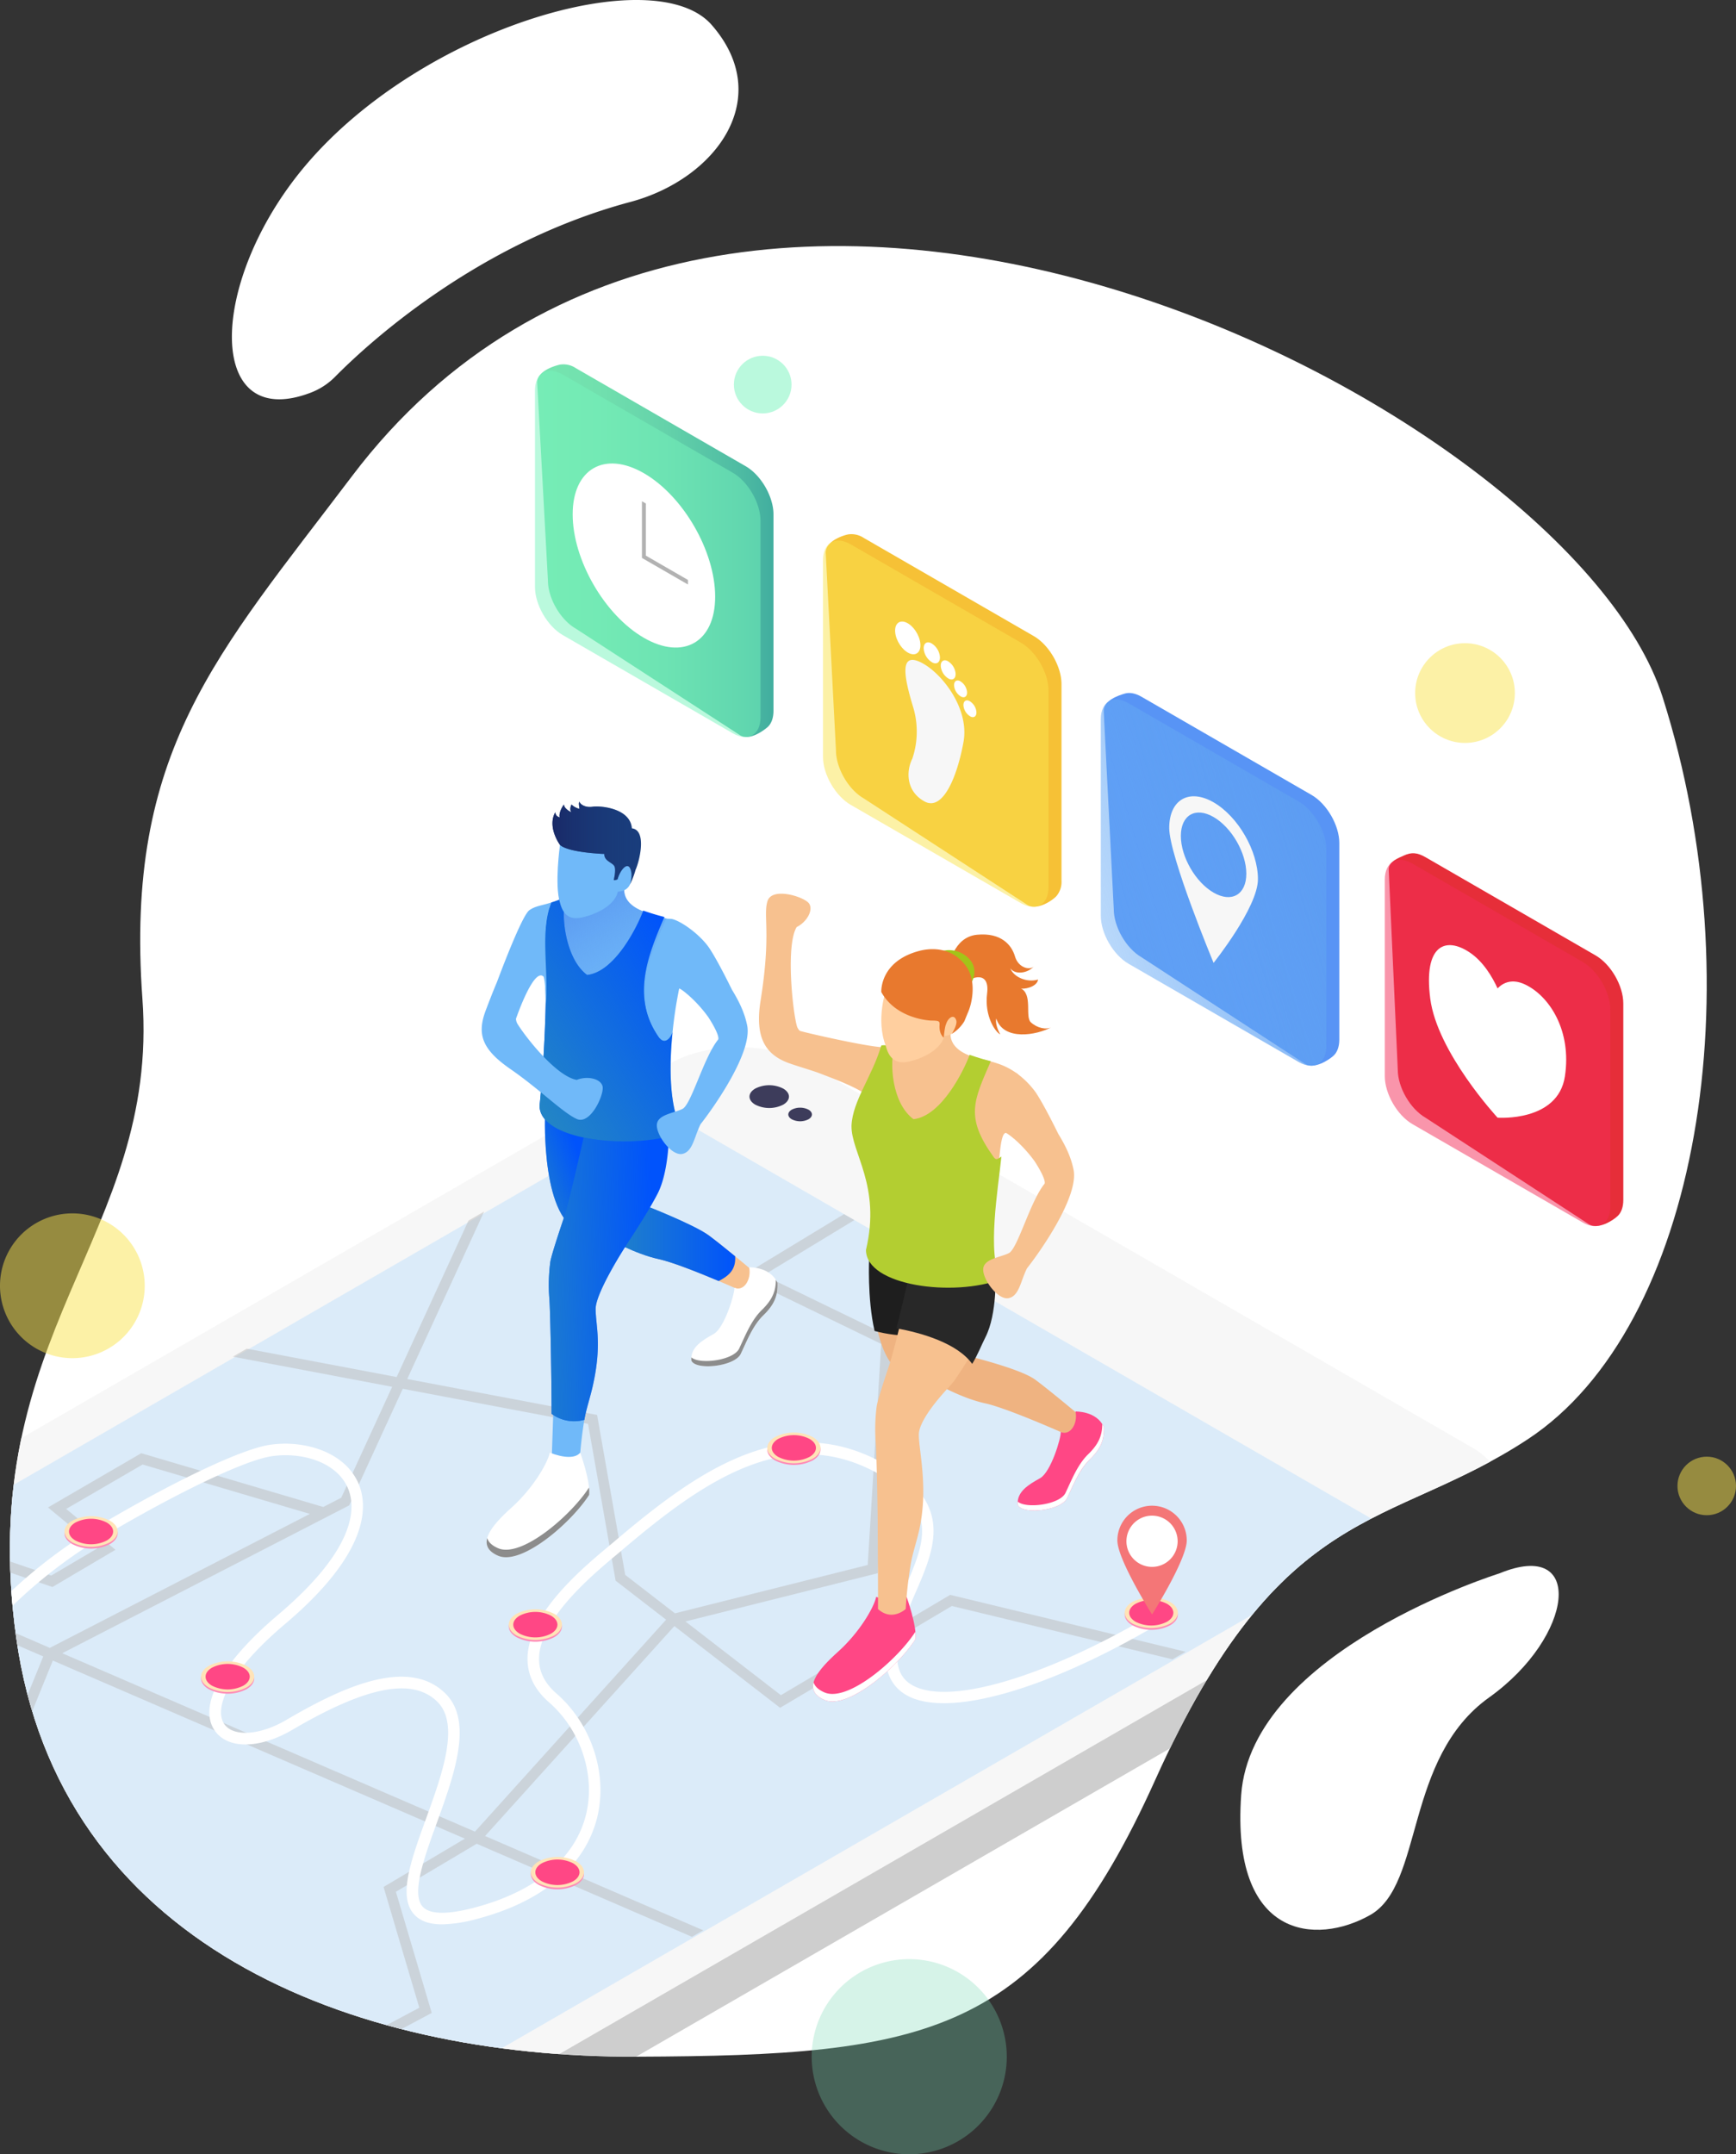<svg xmlns="http://www.w3.org/2000/svg" xmlns:xlink="http://www.w3.org/1999/xlink" width="684.82" height="849.563" viewBox="0 0 684.82 849.563">
  <rect x="0" y="0" width="684.82" height="849.563" fill="#333333" stroke="none"/>
  <defs>
    <clipPath id="clip-path">
      <path id="Trazado_65" data-name="Trazado 65" d="M2353.2,554.332c36.393,114.778,14.22,248.241-53.191,292.594-54.82,36.072-97.018,23.38-146.97,134.329-45.514,101.091-89.921,108.731-204.364,109.18-113.685.443-228.162-44.792-244.954-165.174s56.527-158.177,49.766-252.026c-7.043-97.615,29.37-135.643,82.683-206.108C1985.71,269.5,2316.8,439.554,2353.2,554.332Z" transform="translate(-1701.212 -376.393)" fill="none"/>
    </clipPath>
    <linearGradient id="linear-gradient" y1="0.5" x2="1" y2="0.5" gradientUnits="objectBoundingBox">
      <stop offset="0" stop-color="#2284c6"/>
      <stop offset="1" stop-color="#2284c6" stop-opacity="0"/>
    </linearGradient>
    <linearGradient id="linear-gradient-2" x1="-0.138" y1="0.696" x2="0.9" y2="0.219" gradientUnits="objectBoundingBox">
      <stop offset="0" stop-color="#2284c6"/>
      <stop offset="0.585" stop-color="#2284c6" stop-opacity="0"/>
    </linearGradient>
    <linearGradient id="linear-gradient-3" x1="-0.251" y1="0.537" x2="0.865" y2="0.476" xlink:href="#linear-gradient"/>
    <linearGradient id="linear-gradient-4" x1="0.21" y1="0.071" x2="0.664" y2="0.887" gradientUnits="objectBoundingBox">
      <stop offset="0" stop-color="#5b9af1"/>
      <stop offset="1" stop-color="#70b9f9" stop-opacity="0"/>
    </linearGradient>
    <linearGradient id="linear-gradient-5" x1="0.133" y1="0.938" x2="0.897" y2="0.104" xlink:href="#linear-gradient"/>
    <linearGradient id="linear-gradient-6" y1="0.5" x2="1" y2="0.5" gradientUnits="objectBoundingBox">
      <stop offset="0" stop-color="#192765"/>
      <stop offset="1" stop-color="#193d7c" stop-opacity="0"/>
    </linearGradient>
    <linearGradient id="linear-gradient-7" x1="-34.726" y1="-156.151" x2="-33.909" y2="-156.151" gradientUnits="objectBoundingBox">
      <stop offset="0" stop-color="#ffe3b7"/>
      <stop offset="1" stop-color="#ff8ab7"/>
    </linearGradient>
    <linearGradient id="linear-gradient-8" x1="-34.758" y1="-156.123" x2="-33.941" y2="-156.123" gradientUnits="objectBoundingBox">
      <stop offset="0" stop-color="#ff8ab7"/>
      <stop offset="1" stop-color="#ffe3b7"/>
    </linearGradient>
    <linearGradient id="linear-gradient-9" x1="-34.987" y1="-149.621" x2="-34.17" y2="-149.621" xlink:href="#linear-gradient-7"/>
    <linearGradient id="linear-gradient-10" x1="-35.019" y1="-149.594" x2="-34.202" y2="-149.594" xlink:href="#linear-gradient-8"/>
    <linearGradient id="linear-gradient-11" x1="-29.6" y1="-146.18" x2="-28.784" y2="-146.18" xlink:href="#linear-gradient-7"/>
    <linearGradient id="linear-gradient-12" x1="-29.633" y1="-146.134" x2="-28.816" y2="-146.134" xlink:href="#linear-gradient-8"/>
    <linearGradient id="linear-gradient-13" x1="-25.122" y1="-147.621" x2="-24.306" y2="-147.621" xlink:href="#linear-gradient-7"/>
    <linearGradient id="linear-gradient-14" x1="-25.154" y1="-147.589" x2="-24.338" y2="-147.589" xlink:href="#linear-gradient-8"/>
    <linearGradient id="linear-gradient-15" x1="-26.177" y1="-141.392" x2="-25.361" y2="-141.392" xlink:href="#linear-gradient-7"/>
    <linearGradient id="linear-gradient-16" x1="-26.209" y1="-141.366" x2="-25.393" y2="-141.366" xlink:href="#linear-gradient-8"/>
    <linearGradient id="linear-gradient-17" x1="-27.823" y1="-138.527" x2="-27.006" y2="-138.527" xlink:href="#linear-gradient-7"/>
    <linearGradient id="linear-gradient-18" x1="-27.855" y1="-138.502" x2="-27.038" y2="-138.502" xlink:href="#linear-gradient-8"/>
    <linearGradient id="linear-gradient-19" x1="-19.902" y1="-133.253" x2="-19.086" y2="-133.253" xlink:href="#linear-gradient-7"/>
    <linearGradient id="linear-gradient-20" x1="-19.934" y1="-133.229" x2="-19.118" y2="-133.229" xlink:href="#linear-gradient-8"/>
    <linearGradient id="linear-gradient-21" y1="0.5" x2="1" y2="0.5" gradientUnits="objectBoundingBox">
      <stop offset="0.005" stop-color="#76e5b0"/>
      <stop offset="0.26" stop-color="#71e0ae"/>
      <stop offset="0.546" stop-color="#64d2aa"/>
      <stop offset="0.846" stop-color="#4fbca3"/>
      <stop offset="1" stop-color="#42ae9f"/>
    </linearGradient>
    <radialGradient id="radial-gradient" cx="3227.621" cy="842.285" r="38.921" gradientTransform="translate(-699.244 -206.188) scale(1.58 1.58)" gradientUnits="userSpaceOnUse">
      <stop offset="0.005" stop-color="#fbe54f"/>
      <stop offset="0.327" stop-color="#fae04b"/>
      <stop offset="0.687" stop-color="#f8d242"/>
      <stop offset="1" stop-color="#f6c136"/>
    </radialGradient>
    <radialGradient id="radial-gradient-2" cx="3398.775" cy="939.179" r="38.884" gradientTransform="translate(-738.304 -227.653) scale(1.581 1.581)" gradientUnits="userSpaceOnUse">
      <stop offset="0" stop-color="#70b9f9" stop-opacity="0"/>
      <stop offset="1" stop-color="#5894f5"/>
    </radialGradient>
    <linearGradient id="linear-gradient-22" x1="1.186" y1="0.159" x2="-0.916" y2="1.203" xlink:href="#linear-gradient-4"/>
    <radialGradient id="radial-gradient-3" cx="3586.99" cy="1040.536" r="38.669" gradientTransform="translate(-793.528 -253.965) scale(1.588 1.588)" gradientUnits="userSpaceOnUse">
      <stop offset="0.005" stop-color="#e77aae"/>
      <stop offset="0.327" stop-color="#e3547b"/>
      <stop offset="0.687" stop-color="#e23f54"/>
      <stop offset="1" stop-color="#e62e39"/>
    </radialGradient>
  </defs>
  <g id="Grupo_741" data-name="Grupo 741" transform="translate(-1697.422 -282.189)">
    <path id="Trazado_65-2" data-name="Trazado 65" d="M2353.2,554.332c36.393,114.778,14.22,248.241-53.191,292.594-54.82,36.072-97.018,23.38-146.97,134.329-45.514,101.091-89.921,108.731-204.364,109.18-113.685.443-228.162-44.792-244.954-165.174s56.527-158.177,49.766-252.026c-7.043-97.615,29.37-135.643,82.683-206.108C1985.71,269.5,2316.8,439.554,2353.2,554.332Z" transform="translate(0.114 2.834)" fill="#fff"/>
    <g id="Grupo_740" data-name="Grupo 740" transform="translate(1701.326 379.227)">
      <g id="Grupo_739" data-name="Grupo 739" clip-path="url(#clip-path)">
        <g id="Grupo_738" data-name="Grupo 738" transform="translate(-305.803 46.613)">
          <g id="Grupo_737" data-name="Grupo 737">
            <g id="Grupo_716" data-name="Grupo 716" transform="translate(0 172.488)">
              <g id="Grupo_696" data-name="Grupo 696" transform="translate(0 96.826)">
                <g id="Grupo_695" data-name="Grupo 695">
                  <g id="Grupo_694" data-name="Grupo 694">
                    <path id="Trazado_2015" data-name="Trazado 2015" d="M2298.175,856.088l-7.084,5.743a31.3,31.3,0,0,0-4.144-2.868L2024.728,707.569c-14.977-8.648-39.268-8.648-54.245,0l-554.906,320.375a30.518,30.518,0,0,0-5.171,3.72l-6.064-6.431v18.169h.014c-.093,5.732,3.636,11.485,11.218,15.861l262.211,151.387c14.979,8.651,39.272,8.648,54.249,0L2286.94,890.282c7.494-4.324,11.235-9.995,11.235-15.662h0Z" transform="translate(-1404.34 -682.552)" fill="#cecece"/>
                    <g id="Grupo_693" data-name="Grupo 693">
                      <path id="Trazado_2016" data-name="Trazado 2016" d="M1732.034,1192.66c-14.977,8.653-39.27,8.656-54.249,0l-262.211-151.387c-14.982-8.651-14.977-22.674,0-31.322l554.906-320.374c14.977-8.649,39.268-8.649,54.245,0l262.219,151.388c14.972,8.648,14.978,22.671-.007,31.325Z" transform="translate(-1404.34 -683.093)" fill="#f7f7f7"/>
                    </g>
                    <path id="Trazado_2017" data-name="Trazado 2017" d="M1734.534,1174.362l-288.691-166.674,520.778-300.678,288.7,166.682Z" transform="translate(-1403.091 -682.373)" fill="#c0e0fc" opacity="0.5"/>
                    <path id="Trazado_2018" data-name="Trazado 2018" d="M2077.452,897.182l-66.784,39.564-37.643-29.076,75.833-19.019,5.667-92.932-50.688-24.589,35.8-21.729-4.069-2.353-40.33,24.484,55.012,26.685-5.318,87.173-76.05,19.075-19.617-15.153-11.093-63.081-74.9-14.164,30.338-66.055-6.17,3.562-28.34,61.706-59.156-11.191-5.467,3.16,62.852,11.885-20.089,43.741-7.087,3.651-71.808-21.2L1721.568,862.7l19.467,16.141-18.173,10.729-48.979-16.695-4.74,2.738,54.182,18.467,24.849-14.668-19.438-16.119,30.144-17.513,65.975,19.475-102.569,52.839-14.335-6.193-.458-.2L1593.315,919.4l-8.1,4.672,121.557-8.191,12.918,5.583-21.507,52.828-124.661,2.963-49.174,76,3.568,2.06,47.877-74,125.188-2.971,22.489-55.247,162.538,70.23-32.072,19.042,14.1,47.634-74.364,39.615-42.75-15.086-92.662,46.034,4.279,2.475,88.653-44.05,42.819,15.118,78.93-42.05-14.144-47.784,31.879-18.93,84.92,36.7,4.446-2.568-86.064-37.19,74.675-82.783,41.706,32.217,67.75-40.142,87.029,21.027,5.171-2.982ZM1889.991,990.56l-162.816-70.353,113.217-58.319,21.113-45.965,73.1,13.829L1945.48,891.6l19.911,15.377Z" transform="translate(-1400.729 -681.2)" fill="#bcbcbc" opacity="0.5"/>
                  </g>
                  <path id="Trazado_2019" data-name="Trazado 2019" d="M1997.735,705.328a12.157,12.157,0,0,1-11,0c-3.04-1.755-3.045-4.6,0-6.356a12.153,12.153,0,0,1,11,.005C2000.771,700.729,2000.771,703.573,1997.735,705.328Z" transform="translate(-1386.888 -682.655)" fill="#3d3c5b"/>
                  <path id="Trazado_2020" data-name="Trazado 2020" d="M2007.269,710.833a7.282,7.282,0,0,1-6.589,0c-1.824-1.053-1.819-2.751,0-3.8a7.281,7.281,0,0,1,6.587,0C2009.087,708.076,2009.087,709.784,2007.269,710.833Z" transform="translate(-1386.441 -682.396)" fill="#3d3c5b"/>
                </g>
              </g>
              <g id="Grupo_698" data-name="Grupo 698" transform="translate(183.833 252.728)">
                <g id="Grupo_697" data-name="Grupo 697">
                  <path id="Trazado_2021" data-name="Trazado 2021" d="M1875.264,1024.457c-5.049,0-8.643-1.294-11.014-3.9-6.438-7.077-1.3-21.258,4.653-37.682,6.321-17.426,13.477-37.177,4.584-46.1-9.724-9.76-27.943-6.258-57.347,11-12.789,7.5-25.32,7.676-30.465.412-6.861-9.682,2.4-26.766,24.783-45.7,31.719-26.843,30.832-43.12,27.482-50.432-4.751-10.364-18.779-13.956-30.206-12.152-10.6,1.678-37.451,14.543-66.827,32.009-29.327,17.44-55.2,44.462-62.915,65.711-3.128,8.61-2.385,17.853-1.665,26.786,1.129,14.024,2.3,28.524-13.577,37.045-25.006,13.433-77.714-31.7-79.946-33.633l2.978-3.445c.523.45,52.553,45.031,74.813,33.068,13.253-7.114,12.344-18.392,11.195-32.668-.76-9.42-1.543-19.167,1.923-28.708,8.045-22.148,34.719-50.139,64.867-68.065,30.29-18.016,57.155-30.808,68.44-32.6,13.115-2.07,29.365,2.323,35.061,14.753,3.886,8.486,5.332,27.02-28.681,55.8-24.026,20.331-27.95,34.032-24.01,39.592,3.609,5.089,14.119,4.356,24.446-1.706,21.483-12.61,48.048-25.167,62.874-10.286,10.935,10.976,3.254,32.171-3.523,50.871-4.993,13.773-10.158,28.024-5.571,33.068,2.768,3.036,9.5,3.2,20,.48,24.549-6.358,40.359-19.559,44.518-37.178,3.641-15.427-2.271-33.075-14.711-43.917-5.678-4.954-8.523-10.779-8.456-17.316.184-17.613,21.6-35.513,31.9-44.111.815-.68,1.549-1.294,2.189-1.839,32.738-27.828,68-53.092,107.324-30.373,26.8,15.48,19.145,33.129,11.743,50.2-3.594,8.286-7.312,16.851-7.312,25.417,0,5.306,1.928,8.99,5.906,11.263,14.346,8.2,52.367-3,94.615-27.865l2.3,3.922c-44.281,26.071-83.219,37.02-99.179,27.9-5.366-3.068-8.2-8.329-8.2-15.215,0-9.51,3.906-18.518,7.688-27.23,7.506-17.316,13.442-30.992-9.842-44.444-36.772-21.235-70.6,3.127-102.1,29.9-.649.552-1.394,1.174-2.216,1.863-9.007,7.529-30.105,25.153-30.265,40.667-.056,5.218,2.2,9.743,6.894,13.834,13.678,11.925,20.168,31.374,16.146,48.4-4.564,19.341-21.542,33.737-47.805,40.536A55.25,55.25,0,0,1,1875.264,1024.457Z" transform="translate(-1582.804 -834.443)" fill="#fff"/>
                </g>
              </g>
              <g id="Grupo_706" data-name="Grupo 706" transform="translate(491.924)">
                <g id="Grupo_701" data-name="Grupo 701" transform="translate(1.937 123.943)">
                  <g id="Grupo_699" data-name="Grupo 699" transform="translate(0 43.474)">
                    <path id="Trazado_2022" data-name="Trazado 2022" d="M1915.829,751.622s-4.776,8.792-5.253,11.88a51.4,51.4,0,0,0,0,12.115c.477,4.276-1.786,63.435-1.921,70.085,5.569,5.073,10.951,0,10.951,0a182.183,182.183,0,0,1,4.384-30.073c3.853-16.806,1-24.785,1-31.407s13.3-25.375,13.3-25.375Z" transform="translate(-1883.03 -751.622)" fill="#70b9f9"/>
                    <path id="Trazado_2023" data-name="Trazado 2023" d="M1920.7,838.31s4.067,11.2,3.525,16.664c-6.957,10.929-26.676,28.033-35.942,23.991s-2.615-11.84,5.464-19.1,13.983-17.063,14.968-21.549C1914.177,840.478,1918.9,840.648,1920.7,838.31Z" transform="translate(-1883.778 -749.014)" fill="#fff"/>
                    <path id="Trazado_2024" data-name="Trazado 2024" d="M1888.28,875.6c-2.475-1.085-3.789-2.436-4.269-3.972-.74,2.777.3,5.2,4.269,6.937,9.266,4.042,28.984-13.061,35.942-23.991a14.7,14.7,0,0,0-.056-2.89C1917.162,862.615,1897.523,879.621,1888.28,875.6Z" transform="translate(-1883.778 -748.612)" fill="#8c8c8c"/>
                  </g>
                  <g id="Grupo_700" data-name="Grupo 700" transform="translate(48.25 34.974)">
                    <path id="Trazado_2025" data-name="Trazado 2025" d="M1942.21,745.8s21.7,5.194,27.719,9.628,18.937,15.319,18.937,15.319l-3.587,7.658s-25.556-11.557-35.057-13.624-16.869-9.382-16.869-9.382Z" transform="translate(-1930.537 -743.298)" fill="#f7c18f"/>
                    <path id="Trazado_2026" data-name="Trazado 2026" d="M1980.408,763.733c-3.669-3-7.716-6.254-10.4-8.23-6.018-4.435-26-12.131-26-12.131l-13.4,13.471s10.183,5.96,19.686,8.013c5.288,1.153,15.555,5.242,23.616,8.645C1977.57,771.624,1980.818,769.214,1980.408,763.733Z" transform="translate(-1930.619 -743.371)" fill="#0053fc"/>
                    <path id="Trazado_2027" data-name="Trazado 2027" d="M1980.408,763.733c-3.669-3-7.716-6.254-10.4-8.23-6.018-4.435-26-12.131-26-12.131l-13.4,13.471s10.183,5.96,19.686,8.013c5.288,1.153,15.555,5.242,23.616,8.645C1977.57,771.624,1980.818,769.214,1980.408,763.733Z" transform="translate(-1930.619 -743.371)" fill="url(#linear-gradient)"/>
                    <path id="Trazado_2028" data-name="Trazado 2028" d="M1985,767.358s8.309-.293,11.156,6.125c.24,5.224-1.416,8.786-5.58,12.829s-6.535,10.213-8.908,15.2-17.82,6.657-19.481,2.615c-.475-5.231,4.511-8.078,8.788-10.453s8.306-15.807,8.2-18.24C1982.757,777.021,1985.951,772.406,1985,767.358Z" transform="translate(-1929.67 -742.649)" fill="#fff"/>
                    <path id="Trazado_2029" data-name="Trazado 2029" d="M1995.521,772.156c.012,4.751-1.662,8.149-5.581,11.951-4.158,4.042-6.535,10.213-8.914,15.2-2.194,4.609-15.5,6.37-18.842,3.432a7.563,7.563,0,0,0,0,1.241c1.661,4.042,17.105,2.375,19.481-2.615s4.749-11.167,8.908-15.2,5.82-7.605,5.58-12.829A9.2,9.2,0,0,0,1995.521,772.156Z" transform="translate(-1929.67 -742.505)" fill="#8c8c8c"/>
                  </g>
                  <path id="Trazado_2030" data-name="Trazado 2030" d="M1906.139,709.418s-1.63,42.368,15,45.7c11.876-.953,18.26-12.676,18.26-12.676l-5.226-30.645Z" transform="translate(-1883.107 -709.418)" fill="#0053fc"/>
                  <path id="Trazado_2031" data-name="Trazado 2031" d="M1906.139,709.418s-1.63,42.368,15,45.7c11.876-.953,18.26-12.676,18.26-12.676l-5.226-30.645Z" transform="translate(-1883.107 -709.418)" fill="url(#linear-gradient-2)"/>
                  <path id="Trazado_2032" data-name="Trazado 2032" d="M1955.035,714.521s-21.38-3.8-33.692,3.285c-2.916,12.64-5.491,23.954-8,32.243-.738,2.182-4.722,14.021-5.154,16.817a70.532,70.532,0,0,0-.387,14.4c.31,2.8.84,26.985.9,45.5a14.886,14.886,0,0,0,12.919,2.368c.6-3.762,2.224-8.588,3.238-13.009,3.849-16.807,1.211-24.113,1.211-30.736s12.251-25.393,12.251-25.393l-.017-.006c3.629-5.487,9.182-14.133,12.217-20.046C1955.275,730.674,1955.035,714.521,1955.035,714.521Z" transform="translate(-1883.062 -709.295)" fill="#0053fc"/>
                  <path id="Trazado_2033" data-name="Trazado 2033" d="M1955.035,714.521s-21.38-3.8-33.692,3.285c-2.916,12.64-5.491,23.954-8,32.243-.738,2.182-4.722,14.021-5.154,16.817a70.532,70.532,0,0,0-.387,14.4c.31,2.8.84,26.985.9,45.5a14.886,14.886,0,0,0,12.919,2.368c.6-3.762,2.224-8.588,3.238-13.009,3.849-16.807,1.211-24.113,1.211-30.736s12.251-25.393,12.251-25.393l-.017-.006c3.629-5.487,9.182-14.133,12.217-20.046C1955.275,730.674,1955.035,714.521,1955.035,714.521Z" transform="translate(-1883.062 -709.295)" fill="url(#linear-gradient-3)"/>
                </g>
                <g id="Grupo_703" data-name="Grupo 703" transform="translate(0 32.643)">
                  <path id="Trazado_2034" data-name="Trazado 2034" d="M1962.682,639.626c-4.517-3.089-7-5.37-14.076-7.068-14.376-3.45-10.874-11.773-10.874-11.773s-16.625.785-18.051,2.923-13.544,7.126-13.544,7.126l1.662,17.1,4.559,26.132s25.613,14.017,39.867,7.843c.952-9.507,5.231-22.809,8.146-19.958.449.439,1.129,1.182,1.93,2.1l10.833-11.879C1968.825,646.01,1964.633,640.961,1962.682,639.626Z" transform="translate(-1881.168 -620.785)" fill="#70b9f9"/>
                  <path id="Trazado_2035" data-name="Trazado 2035" d="M1962.682,639.626c-4.517-3.089-7-5.37-14.076-7.068-14.376-3.45-10.874-11.773-10.874-11.773s-16.625.785-18.051,2.923-13.544,7.126-13.544,7.126l1.662,17.1,4.559,26.132s25.613,14.017,39.867,7.843c.952-9.507,5.231-22.809,8.146-19.958.449.439,1.129,1.182,1.93,2.1l10.833-11.879C1968.825,646.01,1964.633,640.961,1962.682,639.626Z" transform="translate(-1881.168 -620.785)" fill="url(#linear-gradient-4)"/>
                  <path id="Trazado_2036" data-name="Trazado 2036" d="M1956.51,679.033a9.74,9.74,0,0,1-5.148,2.155c-11.208-15.688-4.849-32.016,1.939-47.706-4.049-.979-8.344-2.515-8.344-2.515-2.218,6.059-11.1,24.19-22.147,25.38-8.553-6.3-10.549-23.754-8.413-30.879a33.1,33.1,0,0,1-5.739,2.305c-4.6,11.494-1.783,30.843-2.205,40.625-.225,10.708-1.052,26.712-2.391,39.506,0,14.252,38.017,17.579,56.542,10.452C1954.941,708.729,1955.241,691.455,1956.51,679.033Z" transform="translate(-1881.231 -620.644)" fill="#0053fc"/>
                  <path id="Trazado_2037" data-name="Trazado 2037" d="M1956.51,679.033a9.74,9.74,0,0,1-5.148,2.155c-11.208-15.688-4.849-32.016,1.939-47.706-4.049-.979-8.344-2.515-8.344-2.515-2.218,6.059-11.1,24.19-22.147,25.38-8.553-6.3-10.549-23.754-8.413-30.879a33.1,33.1,0,0,1-5.739,2.305c-4.6,11.494-1.783,30.843-2.205,40.625-.225,10.708-1.052,26.712-2.391,39.506,0,14.252,38.017,17.579,56.542,10.452C1954.941,708.729,1955.241,691.455,1956.51,679.033Z" transform="translate(-1881.231 -620.644)" fill="url(#linear-gradient-5)"/>
                  <g id="Grupo_702" data-name="Grupo 702" transform="translate(0 7.129)">
                    <path id="Trazado_2038" data-name="Trazado 2038" d="M1919.38,697.662c-8.236-1.467-20.4-17.216-23.421-22.168a4.672,4.672,0,0,1-.554-1.917c.489-1.352,7.126-20.429,10.916-16.606.315.8.937,4.971.8,11.361,1.371-13.578-2.391-28.895,2.205-40.625-3.682,1.205-6.234,1.327-8.635,3.039-2.538,1.814-9.268,18.947-12.782,28.335-1.846,4.38-3.275,8.153-4.326,10.912-3.579,9.352-1.93,15.407,9.625,23.385s20.671,17.217,26.173,19.691,11-9.9,10.179-12.931S1923.5,696.009,1919.38,697.662Z" transform="translate(-1881.897 -627.706)" fill="#70b9f9"/>
                    <path id="Trazado_2039" data-name="Trazado 2039" d="M1984.736,675.975c-.936-4.545-2.8-8.853-6.015-14.085v0s-5.388-11.093-8.873-16.322S1958.762,634.8,1954.96,634c-.175-.038-1.963-.084-2.165-.135-6.785,15.689-13.852,31.378-2.643,47.067,1.691,2.118,3.781,1.14,5.148-2.155a170.339,170.339,0,0,1,2.61-17.282c.12-.485,6.449,4.153,11.545,11.3,2.473,3.812,4.287,7.489,3.877,8.726-5.7,6.966-10.611,25.656-14.108,27.4s-10.122,2.217-10.122,6.494,6.016,12.191,10.122,11.244,4.6-6.653,7.136-11.724C1971.117,708.918,1986.951,686.745,1984.736,675.975Z" transform="translate(-1880.021 -627.521)" fill="#70b9f9"/>
                  </g>
                </g>
                <g id="Grupo_705" data-name="Grupo 705" transform="translate(27.922)">
                  <g id="Grupo_704" data-name="Grupo 704">
                    <path id="Trazado_2040" data-name="Trazado 2040" d="M1911.9,605.752s-2.216,15.838,0,22.808c1.584,6.333,5.388,6.333,7.881,5.977s13.185-3.207,14.966-10.335c3.682-.118,5.11-2.493,5.463-5.346s-1.066-6.174-3.682-4.632C1935.81,609.472,1915.659,594.667,1911.9,605.752Z" transform="translate(-1908.946 -588.715)" fill="#70b9f9"/>
                    <path id="Trazado_2041" data-name="Trazado 2041" d="M1940.322,599.622c-.65-8.109-12.728-8.964-15.433-8.536s-4.838-.711-5.261-1.991c-.427.712,0,2.134,0,2.845a7.2,7.2,0,0,1-3.135-1.706s-.994,1.991,0,3.056c0,0-2.843-1.208-2.985-3.056-1.279,1.706-2.133,4.125-1.554,5.263.016-.426-1.576-.142-1.858-2.206-3.275,5.9,1.858,12.841,1.858,12.841,3.278,3.094,17.5,3.6,17.5,3.6-.139,2.734,3.088,3.326,3.92,4.751s-.209,5.494-.209,5.494.209.3,1.513-.247c.832-3.159,3.565-6.911,4.9-4.379s-.012,6.384-.012,6.384a31.888,31.888,0,0,0,2.209-5.768h0C1943.286,612.709,1946.374,600.334,1940.322,599.622Z" transform="translate(-1909.004 -589.095)" fill="#193d7c"/>
                    <path id="Trazado_2042" data-name="Trazado 2042" d="M1940.322,599.622c-.65-8.109-12.728-8.964-15.433-8.536s-4.838-.711-5.261-1.991c-.427.712,0,2.134,0,2.845a7.2,7.2,0,0,1-3.135-1.706s-.994,1.991,0,3.056c0,0-2.843-1.208-2.985-3.056-1.279,1.706-2.133,4.125-1.554,5.263.016-.426-1.576-.142-1.858-2.206-3.275,5.9,1.858,12.841,1.858,12.841,3.278,3.094,17.5,3.6,17.5,3.6-.139,2.734,3.088,3.326,3.92,4.751s-.209,5.494-.209,5.494.209.3,1.513-.247c.832-3.159,3.565-6.911,4.9-4.379s-.012,6.384-.012,6.384a31.888,31.888,0,0,0,2.209-5.768h0C1943.286,612.709,1946.374,600.334,1940.322,599.622Z" transform="translate(-1909.004 -589.095)" fill="url(#linear-gradient-6)"/>
                  </g>
                </g>
              </g>
              <g id="Grupo_715" data-name="Grupo 715" transform="translate(601.308 36.31)">
                <path id="Trazado_2043" data-name="Trazado 2043" d="M2060.845,652.591s1.569-11.615,11.056-12.54,13.654,4,14.983,8.558,5.885,5.5,7.4,3.982c-2.656,2.847-7.494,3.239-9.247.673,1.28,3.5,6.591,5.779,10.956,4.451-.38,3.035-6.068,4.1-7.02,3.379,5.124,2.311,1.709,11.227,4.177,13.5s6.072,3.037,8.153,1.9c-5.878,3.225-18.969,5.5-21.812-3.413-.575,2.655,1.583,6.269,1.583,6.269-1.778-.769-6.326-7.029-5.187-16.134s-6.258-6.765-9.3-3.572S2060.845,652.591,2060.845,652.591Z" transform="translate(-1985.898 -623.876)" fill="#e8792e"/>
                <path id="Trazado_2044" data-name="Trazado 2044" d="M2056.32,647.02a10.844,10.844,0,0,1,11.635,1.424c5.6,4.648,2.089,10.908.573,11.856A116.569,116.569,0,0,1,2056.32,647.02Z" transform="translate(-1986.034 -623.695)" fill="#a3c418"/>
                <g id="Grupo_714" data-name="Grupo 714">
                  <g id="Grupo_709" data-name="Grupo 709" transform="translate(21.309 143.496)">
                    <g id="Grupo_707" data-name="Grupo 707" transform="translate(0 133.789)">
                      <path id="Trazado_2045" data-name="Trazado 2045" d="M2045.687,893.532s4.067,11.2,3.527,16.659c-6.959,10.928-26.678,28.033-35.937,24s-2.615-11.841,5.463-19.1,13.981-17.063,14.963-21.549C2039.164,895.7,2043.9,895.869,2045.687,893.532Z" transform="translate(-2008.774 -893.532)" fill="#ff4785"/>
                      <path id="Trazado_2046" data-name="Trazado 2046" d="M2013.276,930.811c-2.48-1.082-3.793-2.433-4.272-3.965-.738,2.773.292,5.206,4.272,6.938,9.26,4.037,28.978-13.068,35.938-24a15.247,15.247,0,0,0-.057-2.89C2042.155,917.831,2022.518,934.838,2013.276,930.811Z" transform="translate(-2008.773 -893.13)" fill="#fff"/>
                    </g>
                    <g id="Grupo_708" data-name="Grupo 708" transform="translate(48.244 38.496)">
                      <path id="Trazado_2047" data-name="Trazado 2047" d="M2113.936,825.964s-3.972-3.35-8.541-7.089h0a.373.373,0,0,0-.045-.035c-.831-.685-1.681-1.374-2.533-2.058-.112-.1-.221-.182-.335-.275-.829-.667-1.648-1.329-2.446-1.966-.135-.105-.261-.2-.391-.309-.79-.627-1.562-1.234-2.281-1.791-.105-.08-.193-.145-.288-.222-.75-.579-1.457-1.111-2.076-1.566-6.013-4.442-27.722-9.63-27.722-9.63l-11.671,10.964s10.185,5.96,19.684,8.018c.645.135,1.364.322,2.144.545l.192.052q1.1.315,2.333.72c.095.03.187.065.283.095.824.267,1.688.567,2.584.882.08.03.17.06.258.087q1.42.51,2.925,1.071l.079.035c1.042.392,2.107.8,3.178,1.216.023.012.048.018.07.03,1.059.415,2.123.837,3.177,1.264.04.018.075.028.11.045,2.154.871,4.289,1.756,6.282,2.6h0c6.417,2.708,11.443,4.978,11.443,4.978Z" transform="translate(-2055.609 -801.022)" fill="#efb381"/>
                      <path id="Trazado_2048" data-name="Trazado 2048" d="M2109.988,822.58s8.306-.3,11.161,6.118c.235,5.231-1.422,8.793-5.581,12.83s-6.535,10.212-8.916,15.208-17.817,6.651-19.479,2.61c-.475-5.226,4.516-8.074,8.793-10.454s8.305-15.807,8.188-18.24C2107.747,832.238,2110.942,827.621,2109.988,822.58Z" transform="translate(-2054.66 -800.373)" fill="#ff4785"/>
                      <path id="Trazado_2049" data-name="Trazado 2049" d="M2120.511,827.372c.017,4.752-1.656,8.149-5.58,11.951-4.159,4.041-6.535,10.213-8.91,15.21-2.193,4.6-15.5,6.365-18.842,3.427a6.8,6.8,0,0,0-.005,1.241c1.661,4.041,17.1,2.381,19.479-2.61s4.752-11.173,8.916-15.208,5.816-7.6,5.581-12.83A9,9,0,0,0,2120.511,827.372Z" transform="translate(-2054.66 -800.229)" fill="#fff"/>
                    </g>
                    <path id="Trazado_2050" data-name="Trazado 2050" d="M2031.129,764.632s-1.631,42.37,15,45.7c11.876-.955,18.263-12.671,18.263-12.671l-5.224-30.651Z" transform="translate(-2008.103 -763.62)" fill="#efb381"/>
                    <path id="Trazado_2051" data-name="Trazado 2051" d="M2063.341,791.389l-4.146-24.351-28.909-3.388s-.836,16.133,2.136,28.933C2042.282,795.273,2054.146,795.192,2063.341,791.389Z" transform="translate(-2008.13 -763.65)" fill="#1e1e1e"/>
                    <path id="Trazado_2052" data-name="Trazado 2052" d="M2046.335,773.022c-2.912,12.64-5.492,23.959-8,32.243-.736,2.183-4.718,14.02-5.152,16.818a70.589,70.589,0,0,0-.385,14.4c.228,2.066.58,15.73.772,30.178.053,14.928.192,31.507.109,35.413,5.571,5.066,10.952,0,10.952,0a165.7,165.7,0,0,1,1.983-17.723h.005c.6-3.762,2.223-8.588,3.242-13.009,3.849-16.807-.06-31.407-.06-38.03s12-18.872,12-18.872l1.848-2.211a172.864,172.864,0,0,0,10.244-16.573c4.749-9.265,6.143-25.914,6.143-25.914S2058.642,765.937,2046.335,773.022Z" transform="translate(-2008.058 -763.497)" fill="#f7c18f"/>
                    <path id="Trazado_2053" data-name="Trazado 2053" d="M2079.784,769.741s-22.282-3.936-34.6,3.148c-1.527,6.65-3.071,12.835-4.456,18.5,9.849,1.784,23.97,5.826,29.881,14.038,2.093-3.4,3.776-7.7,5.21-10.5C2080.579,785.658,2079.784,769.741,2079.784,769.741Z" transform="translate(-2007.812 -763.5)" fill="#282828"/>
                  </g>
                  <g id="Grupo_711" data-name="Grupo 711">
                    <g id="Grupo_710" data-name="Grupo 710">
                      <path id="Trazado_2054" data-name="Trazado 2054" d="M2002.952,637.492c-4.376,7.129-1.548,33.67.14,39.22a4.694,4.694,0,0,0,1.064,1.688c1.334.53,25.189,6.022,32.233,6.449-.392-.763.285,8.868,12.107,13.231-3.345,1.949-10.581,12.039-12.594,9.892-5.786-6.165-15.35-9.506-24.7-13.114-4.5-1.539-8.977-2.814-11.74-3.862-9.366-3.538-12.962-10.662-10.744-24.529,4.269-26.671.917-33.459,2.726-39.214s14.711-1.638,16.427.99S2006.929,635.511,2002.952,637.492Z" transform="translate(-1988.087 -624.345)" fill="#f7c18f"/>
                    </g>
                    <path id="Trazado_2055" data-name="Trazado 2055" d="M2088.284,693.469c-4.509-3.089-7.6-4-14.688-5.7-14.371-3.449-10.868-11.772-10.868-11.772s-16.629.783-18.057,2.922-13.542,7.127-13.542,7.127l1.667,17.1,4.559,26.133s29.346,10.644,43.6,4.469c.955-9.5,1.292-18.961,4.212-16.106a14.5,14.5,0,0,1,2.135,1.62l10.834-11.878C2093.82,701.225,2090.24,694.805,2088.284,693.469Z" transform="translate(-1986.792 -622.791)" fill="#f7c18f"/>
                    <path id="Trazado_2056" data-name="Trazado 2056" d="M2082.653,726.239c-1.9,1.419-2.228,1.3-3.159.088-11.2-15.688-7.826-21.983-1.034-37.672-4.054-.983-8.341-2.515-8.341-2.515-2.224,6.058-11.1,24.189-22.148,25.376-8.553-6.294-9.572-22.167-7.436-29.295-.959.7-3.867-.21-5.293.257-3.474,12.022-11.308,21.77-11.728,31.554-.23,10.7,11.762,23.617,5.708,49.045,0,14.25,34.729,18.672,53.256,11.547C2076.816,764.994,2081.389,738.664,2082.653,726.239Z" transform="translate(-1987.021 -622.604)" fill="#b3ce31"/>
                    <path id="Trazado_2057" data-name="Trazado 2057" d="M2109.588,731.076c-.935-4.546-2.8-8.856-6.018-14.087h0s-5.393-11.1-8.872-16.32a33.886,33.886,0,0,0-7.707-7.71l-4.069,23.632c.994.311,6.7,4.745,11.375,11.3,2.48,3.815,4.294,7.489,3.879,8.729-5.7,6.966-10.611,25.656-14.108,27.4s-10.122,2.217-10.122,6.494,6.015,12.19,10.122,11.241,4.6-6.65,7.141-11.722C2095.964,764.016,2111.8,741.845,2109.588,731.076Z" transform="translate(-1985.504 -622.281)" fill="#f7c18f"/>
                  </g>
                  <g id="Grupo_713" data-name="Grupo 713" transform="translate(48.245 21.862)">
                    <g id="Grupo_712" data-name="Grupo 712">
                      <path id="Trazado_2058" data-name="Trazado 2058" d="M2036.922,660.968s-4.365,11.8-.193,22.522c1.583,6.335,5.576,6.621,8.074,6.265s13.179-3.206,14.963-10.335c3.684-.121,5.105-2.5,5.463-5.347s-1.071-6.175-3.685-4.631C2060.834,664.69,2040.684,649.883,2036.922,660.968Z" transform="translate(-2034.923 -645.227)" fill="#ffcf9f"/>
                      <path id="Trazado_2059" data-name="Trazado 2059" d="M2067.914,651.678c-6.29-7.968-15.415-6.116-18.058-5.412-15.7,4.175-14.927,16.225-14.927,16.225,6.025,10.855,19.684,11.247,19.684,11.247,3.519,0,3.344.383,3.275,2.032-.152,3.41,1.668,4.693,1.668,4.693s.354-4.175.924-5.346c.834-2.674,3.28-4.129,4.034-1.367.453,1.656-1.735,5.181-1.735,5.181a14.683,14.683,0,0,0,4.914-4.945l1.416-3.448C2070.617,667.275,2072.893,657.726,2067.914,651.678Z" transform="translate(-2034.923 -645.569)" fill="#e8792e"/>
                    </g>
                  </g>
                </g>
              </g>
            </g>
            <g id="Grupo_727" data-name="Grupo 727" transform="translate(160.003 421.288)">
              <g id="Grupo_724" data-name="Grupo 724" transform="translate(12.603)">
                <g id="Grupo_717" data-name="Grupo 717" transform="translate(572.973 65.019)">
                  <path id="Trazado_2060" data-name="Trazado 2060" d="M2146.037,904.735a16.4,16.4,0,0,1-14.823,0c-4.095-2.365-4.095-6.195,0-8.558a16.364,16.364,0,0,1,14.823,0C2150.129,898.54,2150.132,902.37,2146.037,904.735Z" transform="translate(-2128.144 -893.73)" fill="url(#linear-gradient-7)"/>
                  <path id="Trazado_2061" data-name="Trazado 2061" d="M2146.037,904.08a16.367,16.367,0,0,1-14.823,0c-4.095-2.363-4.095-6.192,0-8.558a16.383,16.383,0,0,1,14.823,0C2150.129,897.885,2150.132,901.717,2146.037,904.08Z" transform="translate(-2128.144 -893.75)" fill="url(#linear-gradient-8)"/>
                  <path id="Trazado_2062" data-name="Trazado 2062" d="M2144.732,903.329a13.616,13.616,0,0,1-12.318,0c-3.4-1.963-3.4-5.148,0-7.11a13.6,13.6,0,0,1,12.318,0C2148.131,898.177,2148.131,901.365,2144.732,903.329Z" transform="translate(-2128.092 -893.72)" fill="#ff4785"/>
                </g>
                <g id="Grupo_718" data-name="Grupo 718" transform="translate(431.982)">
                  <path id="Trazado_2063" data-name="Trazado 2063" d="M2009.164,841.612a16.39,16.39,0,0,1-14.823,0c-4.094-2.363-4.094-6.195,0-8.558a16.383,16.383,0,0,1,14.823,0C2013.255,835.417,2013.258,839.249,2009.164,841.612Z" transform="translate(-1991.271 -830.61)" fill="url(#linear-gradient-9)"/>
                  <path id="Trazado_2064" data-name="Trazado 2064" d="M2009.164,840.96a16.377,16.377,0,0,1-14.823,0c-4.094-2.363-4.094-6.193,0-8.558a16.384,16.384,0,0,1,14.823,0C2013.255,834.765,2013.258,838.6,2009.164,840.96Z" transform="translate(-1991.271 -830.63)" fill="url(#linear-gradient-10)"/>
                  <path id="Trazado_2065" data-name="Trazado 2065" d="M2007.858,840.208a13.629,13.629,0,0,1-12.318,0c-3.4-1.963-3.4-5.148,0-7.112a13.617,13.617,0,0,1,12.318,0C2011.257,835.057,2011.257,838.244,2007.858,840.208Z" transform="translate(-1991.219 -830.6)" fill="#ff4785"/>
                </g>
                <g id="Grupo_719" data-name="Grupo 719" transform="translate(329.998 69.71)">
                  <path id="Trazado_2066" data-name="Trazado 2066" d="M1910.162,909.289a16.392,16.392,0,0,1-14.824,0c-4.1-2.363-4.1-6.195,0-8.558a16.385,16.385,0,0,1,14.824,0C1914.253,903.094,1914.256,906.926,1910.162,909.289Z" transform="translate(-1892.265 -898.284)" fill="url(#linear-gradient-11)"/>
                  <path id="Trazado_2067" data-name="Trazado 2067" d="M1910.162,908.635a16.373,16.373,0,0,1-14.824,0c-4.1-2.364-4.1-6.191,0-8.558a16.378,16.378,0,0,1,14.824,0C1914.253,902.44,1914.256,906.271,1910.162,908.635Z" transform="translate(-1892.265 -898.304)" fill="url(#linear-gradient-12)"/>
                  <path id="Trazado_2068" data-name="Trazado 2068" d="M1908.853,907.883a13.612,13.612,0,0,1-12.316,0c-3.4-1.963-3.4-5.148,0-7.11a13.6,13.6,0,0,1,12.316,0C1912.255,902.731,1912.255,905.919,1908.853,907.883Z" transform="translate(-1892.213 -898.274)" fill="#ff4785"/>
                </g>
                <g id="Grupo_720" data-name="Grupo 720" transform="translate(338.708 167.364)">
                  <path id="Trazado_2069" data-name="Trazado 2069" d="M1918.615,1004.088a16.389,16.389,0,0,1-14.823,0c-4.095-2.363-4.095-6.195,0-8.558a16.383,16.383,0,0,1,14.823,0C1922.706,997.893,1922.708,1001.725,1918.615,1004.088Z" transform="translate(-1900.721 -993.086)" fill="url(#linear-gradient-13)"/>
                  <path id="Trazado_2070" data-name="Trazado 2070" d="M1918.615,1003.436a16.373,16.373,0,0,1-14.823,0c-4.095-2.363-4.095-6.193,0-8.558a16.383,16.383,0,0,1,14.823,0C1922.706,997.241,1922.708,1001.073,1918.615,1003.436Z" transform="translate(-1900.721 -993.105)" fill="url(#linear-gradient-14)"/>
                  <path id="Trazado_2071" data-name="Trazado 2071" d="M1917.309,1002.684a13.616,13.616,0,0,1-12.318,0c-3.4-1.963-3.4-5.148,0-7.112a13.616,13.616,0,0,1,12.318,0C1920.71,997.533,1920.71,1000.72,1917.309,1002.684Z" transform="translate(-1900.669 -993.076)" fill="#ff4785"/>
                </g>
                <g id="Grupo_721" data-name="Grupo 721" transform="translate(208.616 90.223)">
                  <path id="Trazado_2072" data-name="Trazado 2072" d="M1792.323,929.2a16.39,16.39,0,0,1-14.823,0c-4.1-2.363-4.1-6.2,0-8.558a16.383,16.383,0,0,1,14.823,0C1796.414,923,1796.418,926.837,1792.323,929.2Z" transform="translate(-1774.428 -918.198)" fill="url(#linear-gradient-15)"/>
                  <path id="Trazado_2073" data-name="Trazado 2073" d="M1792.323,928.548a16.377,16.377,0,0,1-14.823,0c-4.1-2.363-4.1-6.193,0-8.558a16.383,16.383,0,0,1,14.823,0C1796.414,922.353,1796.418,926.185,1792.323,928.548Z" transform="translate(-1774.428 -918.217)" fill="url(#linear-gradient-16)"/>
                  <path id="Trazado_2074" data-name="Trazado 2074" d="M1791.015,927.8a13.625,13.625,0,0,1-12.316,0c-3.4-1.963-3.4-5.148,0-7.112a13.6,13.6,0,0,1,12.316,0C1794.417,922.645,1794.417,925.832,1791.015,927.8Z" transform="translate(-1774.376 -918.188)" fill="#ff4785"/>
                </g>
                <g id="Grupo_722" data-name="Grupo 722" transform="translate(154.738 32.982)">
                  <path id="Trazado_2075" data-name="Trazado 2075" d="M1740.016,873.631a16.386,16.386,0,0,1-14.823,0c-4.094-2.363-4.094-6.195,0-8.558a16.383,16.383,0,0,1,14.823,0C1744.11,867.436,1744.112,871.268,1740.016,873.631Z" transform="translate(-1722.123 -862.629)" fill="url(#linear-gradient-17)"/>
                  <path id="Trazado_2076" data-name="Trazado 2076" d="M1740.016,872.979a16.374,16.374,0,0,1-14.823,0c-4.094-2.363-4.094-6.193,0-8.558a16.383,16.383,0,0,1,14.823,0C1744.11,866.784,1744.112,870.616,1740.016,872.979Z" transform="translate(-1722.123 -862.648)" fill="url(#linear-gradient-18)"/>
                  <path id="Trazado_2077" data-name="Trazado 2077" d="M1738.711,872.227a13.625,13.625,0,0,1-12.316,0c-3.4-1.963-3.4-5.148,0-7.112a13.611,13.611,0,0,1,12.316,0C1742.112,867.076,1742.112,870.263,1738.711,872.227Z" transform="translate(-1722.072 -862.619)" fill="#ff4785"/>
                </g>
                <g id="Grupo_723" data-name="Grupo 723" transform="translate(0 133.623)">
                  <path id="Trazado_2078" data-name="Trazado 2078" d="M1589.8,971.333a16.392,16.392,0,0,1-14.824,0c-4.094-2.363-4.094-6.195,0-8.558a16.385,16.385,0,0,1,14.824,0C1593.891,965.138,1593.893,968.97,1589.8,971.333Z" transform="translate(-1571.905 -960.331)" fill="url(#linear-gradient-19)"/>
                  <path id="Trazado_2079" data-name="Trazado 2079" d="M1589.8,970.681a16.379,16.379,0,0,1-14.824,0c-4.094-2.363-4.094-6.193,0-8.558a16.385,16.385,0,0,1,14.824,0C1593.891,964.486,1593.893,968.318,1589.8,970.681Z" transform="translate(-1571.905 -960.35)" fill="url(#linear-gradient-20)"/>
                  <path id="Trazado_2080" data-name="Trazado 2080" d="M1588.492,969.929a13.625,13.625,0,0,1-12.316,0c-3.4-1.963-3.4-5.148,0-7.112a13.612,13.612,0,0,1,12.316,0C1591.893,964.778,1591.893,967.965,1588.492,969.929Z" transform="translate(-1571.853 -960.32)" fill="#ff4785"/>
                </g>
              </g>
              <g id="Grupo_725" data-name="Grupo 725" transform="translate(0 67.655)">
                <path id="Trazado_2081" data-name="Trazado 2081" d="M1605.841,919.393c0,12.747-23.085,49.27-23.085,49.27s-23.086-36.523-23.086-49.27a23.086,23.086,0,0,1,46.171,0Z" transform="translate(-1559.67 -896.309)" fill="#f47677"/>
                <path id="Trazado_2082" data-name="Trazado 2082" d="M1599.619,919.775a17.04,17.04,0,1,1-17.04-17.044A17.037,17.037,0,0,1,1599.619,919.775Z" transform="translate(-1559.493 -896.116)" fill="#fff"/>
              </g>
              <g id="Grupo_726" data-name="Grupo 726" transform="translate(582.674 28.855)">
                <path id="Trazado_2083" data-name="Trazado 2083" d="M2152.7,872.324c0,7.558-13.687,29.208-13.687,29.208s-13.684-21.65-13.684-29.208a13.685,13.685,0,0,1,27.37,0Z" transform="translate(-2125.327 -858.642)" fill="#f47677"/>
                <path id="Trazado_2084" data-name="Trazado 2084" d="M2149,872.548a10.1,10.1,0,1,1-10.1-10.1A10.1,10.1,0,0,1,2149,872.548Z" transform="translate(-2125.222 -858.528)" fill="#fff"/>
              </g>
            </g>
            <g id="Grupo_736" data-name="Grupo 736" transform="translate(512.937)">
              <g id="Grupo_730" data-name="Grupo 730">
                <path id="Trazado_2085" data-name="Trazado 2085" d="M1996.357,558.284c0,3-.9,5.232-2.416,6.526-2.006,1.719-7.159,5.219-10.606,3.23l-65.008-42.169c-6.04-3.49-10.942-11.974-10.942-18.955l-4.251-78.07c0-4.285,6.1-6.4,8.926-7.05a8.768,8.768,0,0,1,6.269,1.342l67.083,38.731c6.045,3.489,10.944,11.974,10.944,18.952Z" transform="translate(-1902.272 -421.645)" fill="url(#linear-gradient-21)"/>
                <path id="Trazado_2086" data-name="Trazado 2086" d="M1991.267,560.767c0,6.981-4.9,9.808-10.943,6.319l-67.086-38.731c-6.039-3.489-10.94-11.974-10.94-18.954V431.94c0-6.98,4.9-9.805,10.944-6.318l67.083,38.731c6.044,3.49,10.943,11.974,10.943,18.954Z" transform="translate(-1902.297 -421.57)" fill="#76f4bd" opacity="0.5"/>
                <g id="Grupo_729" data-name="Grupo 729" transform="translate(14.865 39.13)">
                  <path id="Trazado_2087" data-name="Trazado 2087" d="M1972.945,512.157c0,17.926-12.584,25.191-28.112,16.228s-28.1-30.758-28.1-48.684,12.582-25.194,28.1-16.23S1972.945,494.232,1972.945,512.157Z" transform="translate(-1916.728 -459.632)" fill="#fff"/>
                  <g id="Grupo_728" data-name="Grupo 728" transform="translate(27.328 14.888)">
                    <path id="Trazado_2088" data-name="Trazado 2088" d="M1961.41,506.922l-18.152-10.48V474.085l1.558.9V495.54l16.592,9.58Z" transform="translate(-1943.258 -474.085)" fill="#b2b2b2"/>
                  </g>
                </g>
              </g>
              <g id="Grupo_732" data-name="Grupo 732" transform="translate(113.62 66.967)">
                <path id="Trazado_2089" data-name="Trazado 2089" d="M2106.654,623.3a8.705,8.705,0,0,1-2.034,6.164c-1.986,2.061-7.667,5.608-11.341,3.487l-64.652-42.064c-6.046-3.488-10.944-11.976-10.944-18.955l-4.046-77.894c0-4.323,5.927-6.623,8.795-7.245a8.824,8.824,0,0,1,6.192,1.359l67.086,38.732c6.042,3.488,10.944,11.975,10.944,18.954Z" transform="translate(-2012.568 -486.656)" fill="url(#radial-gradient)"/>
                <path id="Trazado_2090" data-name="Trazado 2090" d="M2101.568,625.783c0,6.977-4.9,9.805-10.944,6.316l-67.082-38.73c-6.045-3.489-10.944-11.977-10.944-18.955V496.952c0-6.979,4.9-9.807,10.941-6.319l67.085,38.732c6.042,3.489,10.944,11.975,10.944,18.954Z" transform="translate(-2012.599 -486.582)" fill="#fbe54f" opacity="0.5"/>
                <g id="Grupo_731" data-name="Grupo 731" transform="translate(28.442 34.498)">
                  <path id="Trazado_2091" data-name="Trazado 2091" d="M2046.891,573.762a33.446,33.446,0,0,0,.267-20.5c-3.434-11.318-5.448-21.371,2.7-17.648s19.659,18.038,17.224,31.531-8.063,27.565-15.43,23.481S2044.465,578.561,2046.891,573.762Z" transform="translate(-2040.091 -519.705)" fill="#f7f7f7"/>
                  <path id="Trazado_2092" data-name="Trazado 2092" d="M2050.172,528.817c.31,3.345-1.662,5.063-4.4,3.838s-5.215-4.93-5.525-8.276,1.662-5.062,4.4-3.838S2049.862,525.473,2050.172,528.817Z" transform="translate(-2040.21 -520.147)" fill="#fff"/>
                  <path id="Trazado_2093" data-name="Trazado 2093" d="M2057.549,533.671c.195,2.144-1.067,3.246-2.826,2.462a6.983,6.983,0,0,1-3.542-5.308c-.2-2.144,1.064-3.245,2.819-2.461A7,7,0,0,1,2057.549,533.671Z" transform="translate(-2039.88 -519.907)" fill="#fff"/>
                  <path id="Trazado_2094" data-name="Trazado 2094" d="M2063.534,540.06c.182,1.958-.971,2.967-2.575,2.249a6.394,6.394,0,0,1-3.241-4.846c-.179-1.96.975-2.968,2.58-2.249A6.383,6.383,0,0,1,2063.534,540.06Z" transform="translate(-2039.684 -519.7)" fill="#fff"/>
                  <path id="Trazado_2095" data-name="Trazado 2095" d="M2067.9,547.147c.161,1.715-.851,2.6-2.258,1.966a5.6,5.6,0,0,1-2.83-4.239c-.157-1.714.852-2.593,2.256-1.967A5.589,5.589,0,0,1,2067.9,547.147Z" transform="translate(-2039.53 -519.468)" fill="#fff"/>
                  <path id="Trazado_2096" data-name="Trazado 2096" d="M2071.489,554.764c.16,1.714-.85,2.6-2.256,1.967a5.593,5.593,0,0,1-2.833-4.24c-.159-1.714.852-2.595,2.256-1.967A5.581,5.581,0,0,1,2071.489,554.764Z" transform="translate(-2039.422 -519.239)" fill="#fff"/>
                </g>
              </g>
              <g id="Grupo_733" data-name="Grupo 733" transform="translate(223.208 129.629)">
                <path id="Trazado_2097" data-name="Trazado 2097" d="M2213.041,684.126c0,2.934-.864,5.135-2.315,6.441-2,1.8-7.557,5.309-11.059,3.287l-64.652-42.139c-6.042-3.49-10.944-11.976-10.946-18.955l-3.977-78.179c0-4.14,5.7-6.1,8.368-6.867,1.828-.526,4.1-.152,6.554,1.266l67.085,38.731c6.042,3.489,10.944,11.975,10.944,18.955Z" transform="translate(-2118.953 -547.488)" fill="url(#radial-gradient-2)"/>
                <path id="Trazado_2098" data-name="Trazado 2098" d="M2207.958,686.609c0,6.981-4.9,9.808-10.941,6.321L2129.933,654.2c-6.042-3.49-10.944-11.976-10.947-18.955l0-77.461c0-6.979,4.9-9.806,10.944-6.318l67.085,38.731c6.042,3.489,10.944,11.976,10.944,18.955Z" transform="translate(-2118.986 -547.414)" fill="url(#linear-gradient-22)"/>
                <path id="Trazado_2099" data-name="Trazado 2099" d="M2162.684,589.427c-9.657-5.575-17.493-1.057-17.493,10.1s17.493,53.212,17.493,53.212,17.5-21.857,17.5-33.011S2172.344,595,2162.684,589.427Zm0,35.61c-7.132-4.119-12.909-14.13-12.909-22.363s5.778-11.577,12.909-7.458,12.915,14.132,12.917,22.368S2169.818,629.154,2162.684,625.037Z" transform="translate(-2118.198 -546.298)" fill="#f7f7f7"/>
              </g>
              <g id="Grupo_735" data-name="Grupo 735" transform="translate(335.242 192.833)">
                <path id="Trazado_2100" data-name="Trazado 2100" d="M2321.792,745.552c0,2.8-.792,4.939-2.131,6.262-1.991,1.97-7.754,5.484-11.368,3.4l-64.531-42.073c-6.042-3.489-10.942-11.975-10.942-18.954l-3.583-78.98c0-3.2,4.13-4.589,6.035-5.476,2.838-1.318,5.215-1.216,8.49.675l67.086,38.731c6.042,3.489,10.944,11.976,10.94,18.955Z" transform="translate(-2227.703 -608.846)" fill="url(#radial-gradient-3)"/>
                <path id="Trazado_2101" data-name="Trazado 2101" d="M2316.72,748.035c0,6.978-4.9,9.805-10.944,6.316l-67.085-38.73c-6.042-3.49-10.944-11.976-10.944-18.955V619.2c0-6.978,4.9-9.806,10.944-6.319l67.085,38.731c6.042,3.49,10.944,11.977,10.942,18.955Z" transform="translate(-2227.748 -608.769)" fill="#f42c59" opacity="0.5"/>
                <g id="Grupo_734" data-name="Grupo 734" transform="translate(17.417 36.241)">
                  <path id="Trazado_2102" data-name="Trazado 2102" d="M2282.718,659.612c-5.36-2.592-8.917-.674-10.995,1.473-2.079-4.547-5.63-10.568-10.994-14.169-9.459-6.348-18.315-3.057-15.565,18.2,2.738,21.162,26.354,46.736,26.559,46.953v.005h0l.005,0v0c.2.014,23.816,1.711,26.555-16.29C2301.034,677.7,2292.179,664.187,2282.718,659.612Z" transform="translate(-2244.656 -644.028)" fill="#fff"/>
                </g>
              </g>
            </g>
          </g>
        </g>
      </g>
    </g>
    <path id="Trazado_84" data-name="Trazado 84" d="M2266.682,914.142c-33.673,24.052-25.665,73.758-46.906,85.787s-54.917,9.621-50.908-47.3,101.823-87.391,101.823-87.391C2304.583,851.252,2300.355,890.089,2266.682,914.142Z" transform="translate(18.173 37.451)" fill="#fff"/>
    <path id="Trazado_85" data-name="Trazado 85" d="M1815.136,347.6c45.969-54.519,137.9-81.247,160.35-55.591,25.2,28.805,1.716,60.792-32.071,69.823-61.149,16.355-104.593,56.9-116.466,68.935a27.139,27.139,0,0,1-9.691,6.3C1775.616,452.873,1776.871,392.983,1815.136,347.6Z" transform="translate(2.672 0)" fill="#fff"/>
    <g id="Grupo_32" data-name="Grupo 32" transform="translate(1697.422 422.484)">
      <circle id="Elipse_5" data-name="Elipse 5" cx="19.664" cy="19.664" r="19.664" transform="translate(558.255 113.359)" fill="#fbe54f" opacity="0.5"/>
      <circle id="Elipse_6" data-name="Elipse 6" cx="11.371" cy="11.371" r="11.371" transform="translate(289.504)" fill="#76f4bd" opacity="0.5"/>
      <circle id="Elipse_7" data-name="Elipse 7" cx="11.543" cy="11.543" r="11.543" transform="translate(661.733 434.159)" fill="#fbe54f" opacity="0.5"/>
      <path id="Trazado_86" data-name="Trazado 86" d="M1725.971,746.727h-.006a28.546,28.546,0,1,0,.006,0Z" transform="translate(-1697.422 -408.509)" fill="#fbe54f" opacity="0.5"/>
      <path id="Trazado_87" data-name="Trazado 87" d="M2085.226,1070.711a38.479,38.479,0,0,0-38.474-38.483h0a38.48,38.48,0,1,0,38.476,38.486Z" transform="translate(-1688.071 -399.92)" fill="#76d6b0" opacity="0.3"/>
    </g>
  </g>
</svg>
